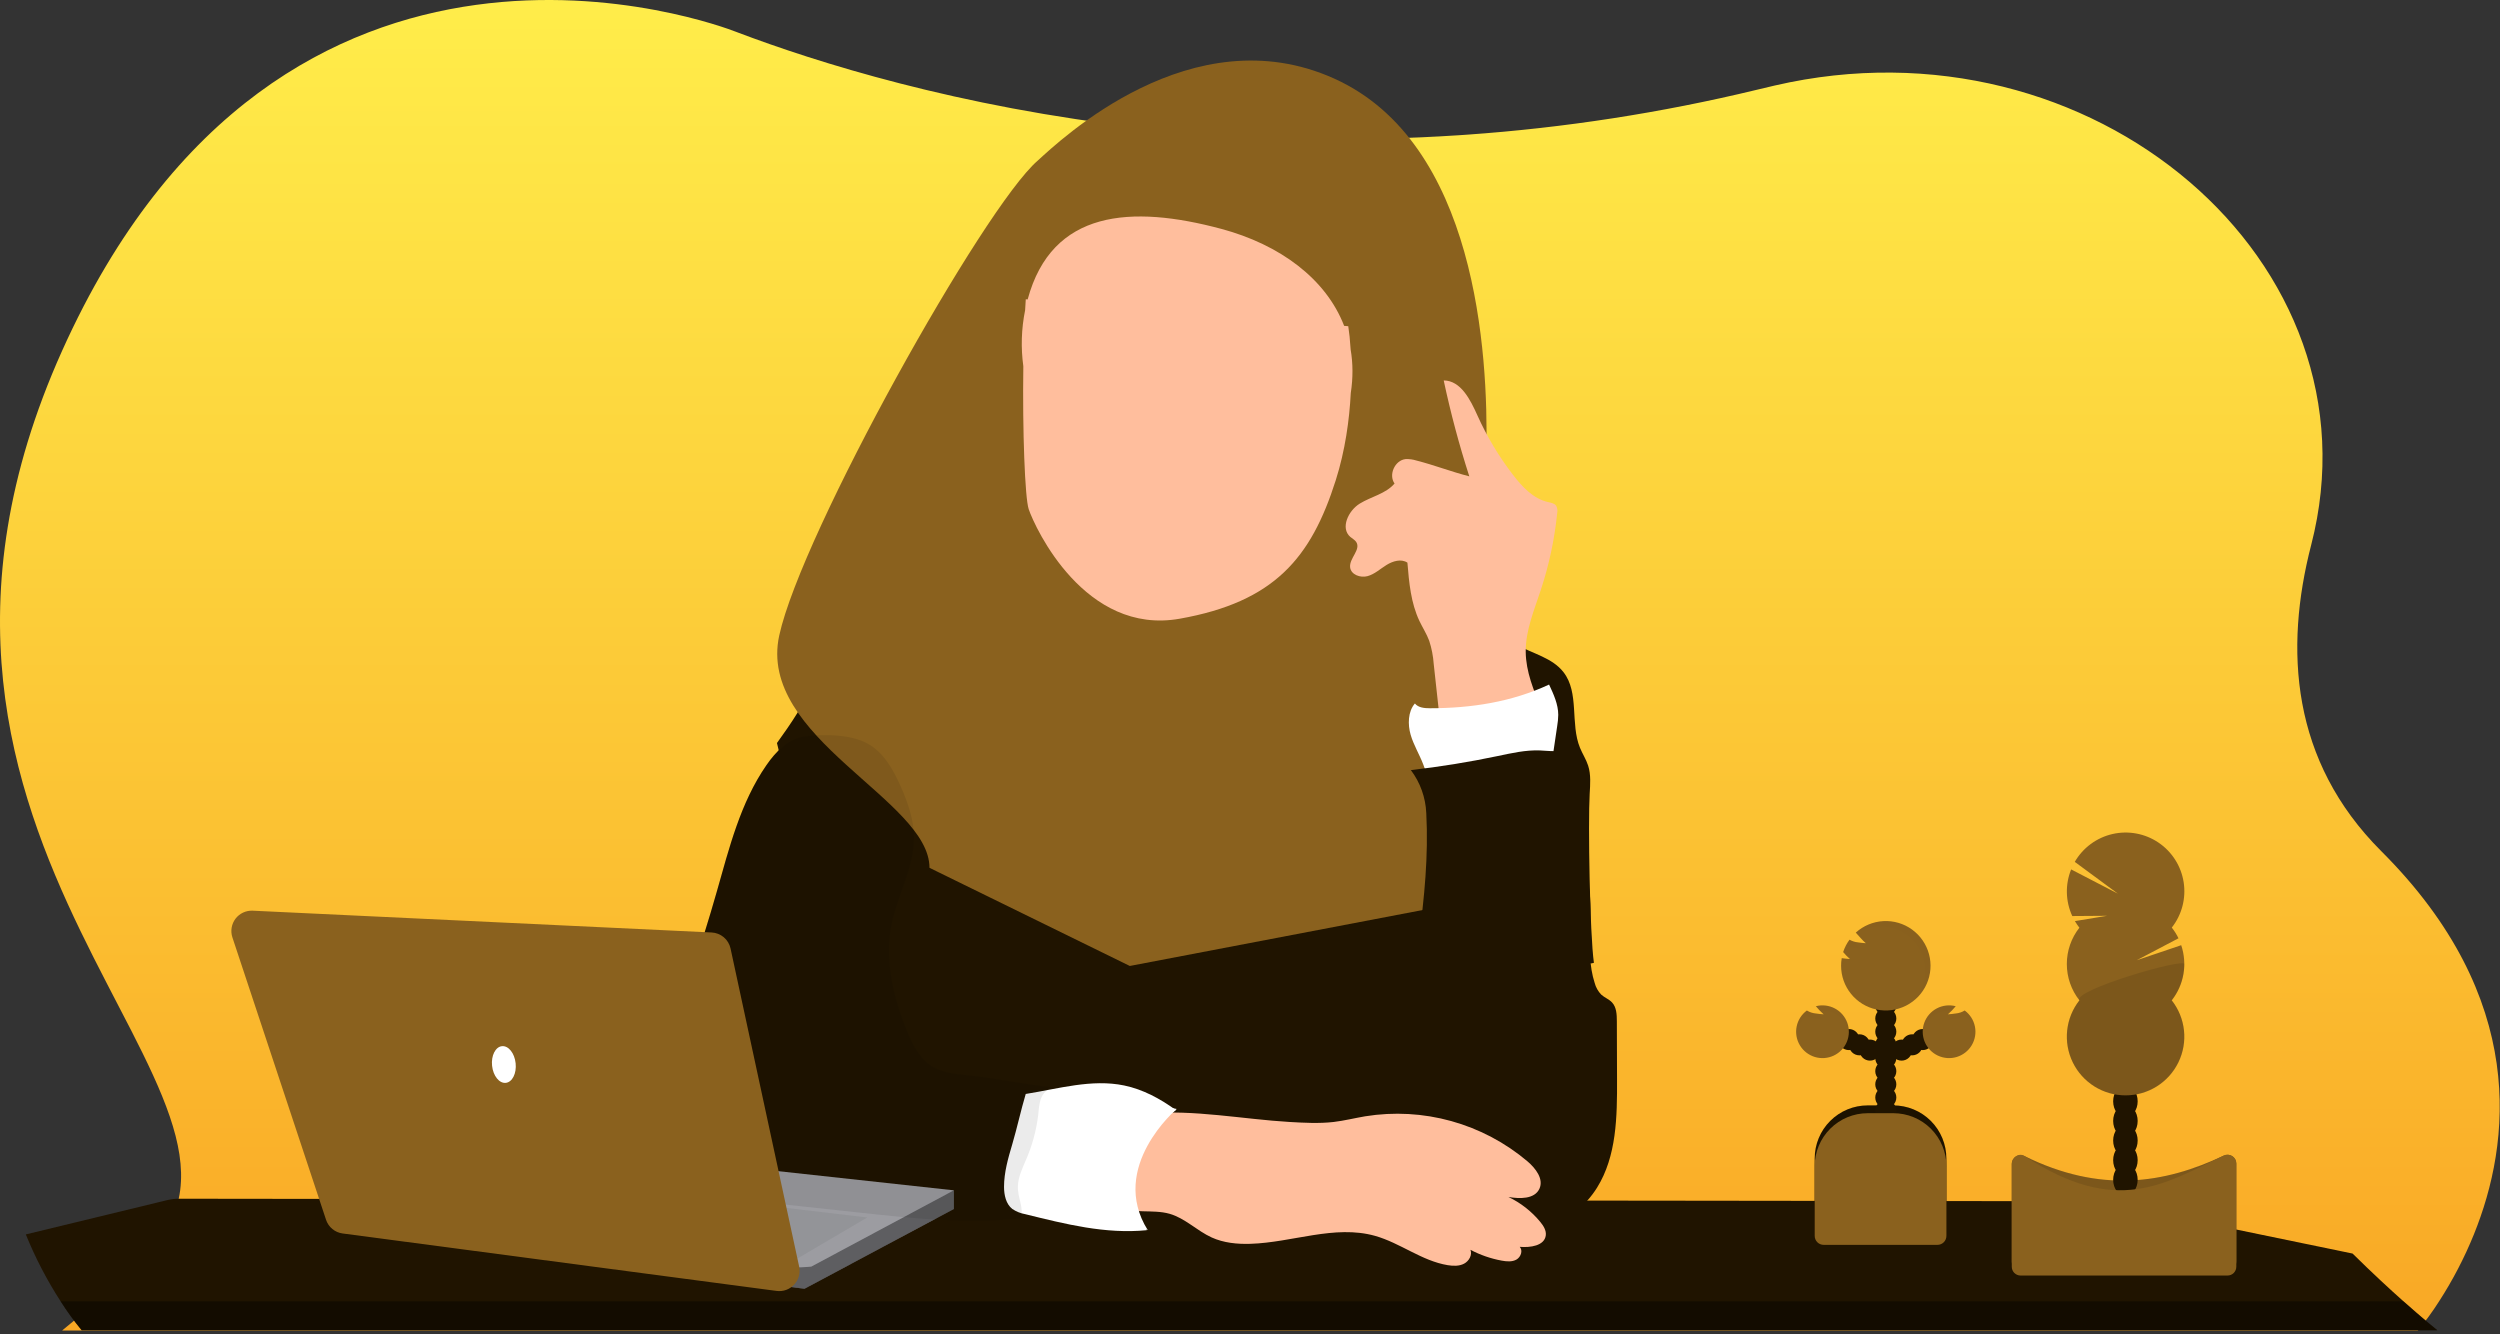 <svg width="624" height="333" viewBox="0 0 624 333" fill="none" xmlns="http://www.w3.org/2000/svg">
<rect x="0" y="0" width="624" height="333" fill="#333333" stroke="none"/>
<path d="M617.483 308.11C615.121 313.937 612.214 319.528 608.8 324.808C607.199 327.325 605.443 329.741 603.541 332.04C603.508 332.085 603.452 332.104 603.397 332.104H15.582C15.548 332.104 15.533 332.061 15.56 332.04C16.089 331.628 19.194 329.114 24.025 324.808C27.491 321.723 31.84 317.713 36.723 312.887C76.664 273.603 -40.571 212.419 15.48 87.602C70.547 -35.022 179.851 6.433 183.675 7.928C183.796 7.975 183.835 7.99 183.957 8.036C203.487 15.445 239.034 26.746 285.305 31.936C286.828 32.105 288.363 32.275 289.918 32.428C314.49 34.93 339.228 35.38 363.874 33.772C364.599 33.73 365.329 33.677 366.065 33.624C390.446 31.912 414.643 28.169 438.402 22.434C439.941 22.058 441.46 21.704 442.973 21.349C522.141 3.032 595.123 65.459 576.875 136.008C570.129 162.102 571.843 189.917 594.335 212.419C631.159 249.148 626.699 285.322 617.483 308.11Z" fill="url(#paint0_linear)"/>
<path d="M6.446 308.11C8.807 313.937 11.714 319.528 15.128 324.808C16.729 327.326 18.486 329.741 20.387 332.041H608.368C607.839 331.628 604.733 329.115 599.903 324.808C596.437 321.723 592.088 317.713 587.205 312.888L525.233 300.084C524.432 299.919 523.616 299.835 522.799 299.835L456.731 299.74H456.663L423.939 299.698H423.865L396.246 299.666H378.167H359.649L283.767 299.56H283.646H277.767H267.44H254.546H251.117L238.086 299.412H233.779L195.875 299.359H183.77H177.95L134.168 299.301H121.131L79.661 299.243L44.657 299.2C43.682 299.201 42.71 299.316 41.762 299.544L6.446 308.11Z" fill="#201400"/>
<path opacity="0.4" d="M599.903 324.808H15.128C16.729 327.325 18.486 329.741 20.387 332.04H608.368C607.85 331.601 604.744 329.088 599.903 324.808Z" fill="black"/>
<path opacity="0.1" d="M221.685 158.929V160.49L274.784 170.691C290.207 173.653 305.852 176.632 321.518 175.495C332.867 174.669 343.47 171.304 354.375 168.352C360.539 166.68 367.073 166.013 369.163 159.114C372.046 149.591 367.353 135.49 366.248 125.84C365.189 116.369 348.899 81.793 350.782 72.434L253.43 76.666C252.774 81.835 227.044 107.782 228.648 112.74C232.023 123.2 240.288 133.781 236.055 143.924C233.356 150.374 226.478 153.818 221.685 158.929Z" fill="black"/>
<path d="M321.153 132.748C320.577 136.023 320.27 139.626 321.942 142.483C324.169 146.314 329.026 147.536 333.37 148.404L348.449 151.42C349.476 151.626 350.565 151.859 351.333 152.562C352.237 153.372 352.544 154.652 352.677 155.859C353.285 161.319 351.354 166.7 349.592 171.901C346.031 182.435 343.042 193.191 338.539 203.355C334.037 213.519 327.857 223.222 319.037 230.016C310.217 236.809 298.545 240.428 287.747 237.772C278.34 235.46 270.626 228.82 263.975 221.778C258.488 215.958 253.356 209.609 250.695 202.059C248.859 196.874 248.261 191.35 247.684 185.879C246.792 177.491 245.899 169.103 245.007 160.716C244.589 156.779 244.314 152.351 246.869 149.33C247.991 148.002 249.515 147.118 251.07 146.298C256.859 143.224 262.954 140.684 268.34 136.981C273.726 133.277 278.504 128.177 280.139 121.849C281.117 118.05 280.943 113.912 282.609 110.373C284.472 106.405 288.429 103.717 292.662 102.537C296.895 101.357 301.36 101.516 305.72 102.008C310.08 102.5 326.883 103.759 328.688 108.675C329.656 111.32 325.64 116.997 324.688 119.6C323.12 123.869 321.937 128.269 321.153 132.748Z" fill="#FFBE9D"/>
<path opacity="0.1" d="M321.153 132.748C320.577 136.023 320.27 139.626 321.942 142.483C324.169 146.314 329.026 147.536 333.37 148.404L348.449 151.42C349.476 151.626 350.565 151.859 351.333 152.562C352.237 153.372 352.544 154.652 352.677 155.859C353.285 161.319 351.354 166.7 349.592 171.901C346.031 182.435 343.042 193.191 338.539 203.355C334.037 213.519 327.857 223.222 319.037 230.016C310.217 236.809 298.545 240.428 287.747 237.772C278.34 235.46 270.626 228.82 263.975 221.778C258.488 215.958 253.356 209.609 250.695 202.059C248.859 196.874 248.261 191.35 247.684 185.879C246.792 177.491 245.899 169.103 245.007 160.716C244.589 156.779 244.314 152.351 246.869 149.33C247.991 148.002 249.515 147.118 251.07 146.298C256.859 143.224 262.954 140.684 268.34 136.981C273.726 133.277 278.504 128.177 280.139 121.849C281.117 118.05 280.943 113.912 282.609 110.373C284.472 106.405 288.429 103.717 292.662 102.537C296.895 101.357 301.36 101.516 305.72 102.008C310.08 102.5 326.883 103.759 328.688 108.675C329.656 111.32 325.64 116.997 324.688 119.6C323.12 123.869 321.937 128.269 321.153 132.748Z" fill="black"/>
<path d="M284.863 190.282L276.022 171.563C271.879 162.79 267.646 153.574 268.086 143.886C268.17 141.96 268.191 139.553 266.498 138.68C265.763 138.38 264.962 138.277 264.176 138.383C254.868 138.859 245.683 140.717 236.922 143.897C235.224 144.51 233.483 145.219 232.293 146.574C231.102 147.928 230.621 149.748 230.213 151.494C228.826 157.398 227.813 163.383 227.182 169.414C225.595 184.345 226.383 199.408 227.182 214.387L229.531 260.116C229.518 260.765 229.65 261.408 229.917 262C230.499 263.058 231.811 263.412 232.991 263.613C237.536 264.391 242.181 264.232 246.785 264.058C279.165 262.83 311.714 260.947 343.883 264.873C343.738 260.114 343.814 255.353 344.11 250.587C345.385 230.011 350.719 209.937 355.957 190.001C359.009 178.361 361.967 165.663 357.052 154.695C356.329 152.963 355.29 151.381 353.988 150.029C351.898 147.981 349.047 146.902 346.221 146.129C341.348 144.804 336.3 144.233 331.253 144.436L297.894 217.064C296.371 220.387 295.117 223.884 293.598 227.164C292.233 221.498 293.873 214.858 292.233 208.715C290.466 202.34 287.683 196.239 284.863 190.282Z" fill="#201400"/>
<path d="M288.349 240.254C282.381 240.629 276.582 237.571 272.477 233.249C268.371 228.926 265.662 223.445 263.371 217.905C260.078 210.009 257.46 201.848 255.546 193.509C253.959 186.419 252.832 179.081 253.927 171.896C255.44 161.975 261.054 152.96 262.011 142.97C262.175 141.224 262.07 139.182 260.667 138.129C259.8 137.478 258.657 137.388 257.578 137.325C247.599 136.732 236.636 136.844 228.906 143.177C226.552 145.103 224.642 147.51 222.34 149.494C216.859 154.256 209.113 156.679 205.595 163.002C204.367 165.203 203.78 167.695 202.923 170.065C200.902 175.673 197.404 180.604 193.928 185.456C197.299 199.678 201.171 213.911 204.542 228.132C206.515 236.476 208.505 244.852 211.605 252.841C213.637 258.079 216.192 263.423 215.568 269.031C215.319 271.237 214.584 273.348 213.944 275.475C211.699 282.94 210.648 290.713 210.827 298.506L361.797 298.877C354.565 288.507 352.443 275.787 353.179 263.169C353.533 257.121 354.898 251.037 357.94 245.804C362.734 237.603 371.168 232.259 379.479 227.683C385.299 224.508 391.548 242.37 397.839 240.323C396.823 233.138 396.357 205.403 396.781 198.17C396.918 195.8 397.13 193.366 396.4 191.102C395.902 189.551 394.987 188.165 394.368 186.657C391.887 180.62 394.252 172.901 390.241 167.763C387.469 164.192 382.606 163.176 378.654 160.975C374.596 158.711 371.459 155.155 367.924 152.118C360.989 146.23 352.515 142.446 343.502 141.214C340.872 145.361 339.274 150.078 338.84 154.97C338.57 158.044 338.766 161.16 338.338 164.219C337.75 168.361 336.036 172.25 334.338 176.081C327.264 192.054 320.163 208.075 311.201 223.074C308.666 227.307 305.91 231.54 302.238 234.836C298.566 238.132 293.28 240.487 288.349 240.254Z" fill="#201400"/>
<g opacity="0.1">
<path opacity="0.1" d="M350.898 135.585C350.877 134.093 350.877 132.586 350.898 131.066C351.057 117.4 351.226 103.607 354.327 90.295C355.019 87.704 355.56 85.076 355.946 82.422C356.054 83.333 356.102 84.25 356.089 85.168C356.025 88.522 355.089 91.787 354.327 95.056C351.242 108.289 351.052 121.998 350.898 135.585Z" fill="black"/>
<path opacity="0.1" d="M240.267 99.717C239.572 96.626 239.34 93.449 239.579 90.289C239.683 91.861 239.913 93.421 240.267 94.956C241.611 100.776 244.769 106.019 245.944 111.855C246.45 114.429 246.592 117.061 246.367 119.675C246.283 118.648 246.141 117.627 245.944 116.616C244.769 110.781 241.611 105.516 240.267 99.717Z" fill="black"/>
<path opacity="0.1" d="M258.001 86.877C257.743 86.125 257.603 85.338 257.588 84.544C257.588 82.528 258.519 80.639 259.445 78.851C265.107 67.888 272.143 56.163 283.931 52.449C287.159 51.433 290.73 51.021 293.36 48.888C294.037 48.306 294.59 47.594 294.988 46.794C295.386 45.995 295.62 45.124 295.677 44.232C301.413 54.761 311.264 62.814 321.941 68.47C326.174 70.719 330.761 72.787 333.65 76.618C336.364 80.216 337.152 84.898 336.682 89.427C336.415 86.52 335.367 83.74 333.65 81.38C330.761 77.549 326.179 75.48 321.941 73.232C311.264 67.576 301.413 59.523 295.677 48.994C295.62 49.886 295.386 50.756 294.988 51.556C294.59 52.355 294.037 53.067 293.36 53.65C290.714 55.767 287.159 56.195 283.931 57.211C272.165 60.915 265.107 72.65 259.445 83.612C258.871 84.657 258.388 85.749 258.001 86.877Z" fill="black"/>
<path opacity="0.1" d="M254.884 142.68C259.963 137.918 262.762 131.251 264.889 124.627C266.165 120.906 267.017 117.053 267.429 113.141C267.921 118.574 266.572 124.135 264.889 129.389C262.773 136.013 259.963 142.69 254.884 147.441C249.805 152.193 241.927 154.552 235.678 151.484C236.429 150.198 237.175 148.891 237.916 147.574C243.72 149.209 250.387 146.881 254.884 142.68Z" fill="black"/>
<path opacity="0.1" d="M320.133 141.871C321.154 150.034 326.148 159.913 334.28 163.14C339.926 165.378 347.963 162.807 354.095 161.383C354.623 162.868 355.226 164.325 355.904 165.748C349.619 166.997 340.503 170.367 334.28 167.902C326.148 164.674 321.154 154.796 320.133 146.632C319.922 144.59 319.883 142.533 320.016 140.484C320.048 140.945 320.096 141.41 320.133 141.871Z" fill="black"/>
</g>
<path d="M200.828 183.812C196.77 184.341 193.622 187.616 191.304 190.981C184.802 200.346 181.998 211.7 178.876 222.668C174.996 236.308 170.433 249.733 165.188 262.942C164.059 265.993 162.686 268.948 161.083 271.778C159.776 273.963 158.189 276.064 157.612 278.545C156.215 284.545 161.162 290.185 166.321 293.529C169.07 295.382 172.073 296.829 175.236 297.825C178.315 298.746 181.527 299.095 184.717 299.444L214.087 302.619C227.605 304.09 241.245 305.56 254.768 304.142C255.62 301.18 253.948 299.084 254.07 296C254.155 293.793 255.128 291.741 255.996 289.709C257.596 286.09 258.653 282.256 259.133 278.328C259.287 276.884 259.34 275.402 259.89 274.058C260.44 272.715 261.62 271.508 263.064 271.413C255.128 270.625 249.102 269.127 241.165 268.334C238.218 268.037 235.155 267.704 232.642 266.138C229.526 264.196 227.78 260.694 226.393 257.297C222.96 248.884 220.748 239.615 222.552 230.705C224.034 223.398 228.166 216.594 228.145 209.139C228.145 204.7 226.631 200.399 224.843 196.335C222.949 192.039 220.478 187.648 216.319 185.468C212.161 183.288 205.521 183.177 200.828 183.812Z" fill="#201400"/>
<path d="M472.584 275.908H466.177C462.669 275.908 459.305 277.302 456.824 279.782C454.343 282.263 452.95 285.627 452.95 289.135V308.77H485.812V289.135C485.812 287.398 485.469 285.678 484.805 284.074C484.14 282.469 483.166 281.011 481.937 279.782C480.709 278.554 479.251 277.58 477.646 276.915C476.041 276.25 474.321 275.908 472.584 275.908Z" fill="#201400"/>
<path opacity="0.1" d="M472.584 275.908H466.177C462.669 275.908 459.305 277.302 456.824 279.782C454.343 282.263 452.95 285.627 452.95 289.135V308.77H485.812V289.135C485.812 287.398 485.469 285.678 484.805 284.074C484.14 282.469 483.166 281.011 481.937 279.782C480.709 278.554 479.251 277.58 477.646 276.915C476.041 276.25 474.321 275.908 472.584 275.908Z" fill="black"/>
<path d="M470.695 283.136C469.242 283.136 468.065 281.959 468.065 280.507C468.065 279.054 469.242 277.877 470.695 277.877C472.147 277.877 473.324 279.054 473.324 280.507C473.324 281.959 472.147 283.136 470.695 283.136Z" fill="#201400"/>
<path d="M470.695 279.851C469.242 279.851 468.065 278.674 468.065 277.221C468.065 275.769 469.242 274.592 470.695 274.592C472.147 274.592 473.324 275.769 473.324 277.221C473.324 278.674 472.147 279.851 470.695 279.851Z" fill="#201400"/>
<path d="M470.695 276.566C469.242 276.566 468.065 275.388 468.065 273.936C468.065 272.484 469.242 271.307 470.695 271.307C472.147 271.307 473.324 272.484 473.324 273.936C473.324 275.388 472.147 276.566 470.695 276.566Z" fill="#201400"/>
<path d="M470.695 273.28C469.242 273.28 468.065 272.102 468.065 270.65C468.065 269.198 469.242 268.021 470.695 268.021C472.147 268.021 473.324 269.198 473.324 270.65C473.324 272.102 472.147 273.28 470.695 273.28Z" fill="#201400"/>
<path d="M470.695 269.994C469.242 269.994 468.065 268.816 468.065 267.364C468.065 265.912 469.242 264.734 470.695 264.734C472.147 264.734 473.324 265.912 473.324 267.364C473.324 268.816 472.147 269.994 470.695 269.994Z" fill="#201400"/>
<path d="M470.695 266.708C469.242 266.708 468.065 265.531 468.065 264.079C468.065 262.627 469.242 261.449 470.695 261.449C472.147 261.449 473.324 262.627 473.324 264.079C473.324 265.531 472.147 266.708 470.695 266.708Z" fill="#201400"/>
<path d="M470.695 263.417C469.242 263.417 468.065 262.24 468.065 260.788C468.065 259.336 469.242 258.158 470.695 258.158C472.147 258.158 473.324 259.336 473.324 260.788C473.324 262.24 472.147 263.417 470.695 263.417Z" fill="#201400"/>
<path d="M466.747 264.735C465.295 264.735 464.118 263.557 464.118 262.105C464.118 260.653 465.295 259.476 466.747 259.476C468.2 259.476 469.377 260.653 469.377 262.105C469.377 263.557 468.2 264.735 466.747 264.735Z" fill="#201400"/>
<path d="M464.118 263.417C462.665 263.417 461.488 262.24 461.488 260.788C461.488 259.336 462.665 258.158 464.118 258.158C465.57 258.158 466.747 259.336 466.747 260.788C466.747 262.24 465.57 263.417 464.118 263.417Z" fill="#201400"/>
<path d="M461.489 262.105C460.036 262.105 458.859 260.928 458.859 259.475C458.859 258.023 460.036 256.846 461.489 256.846C462.941 256.846 464.118 258.023 464.118 259.475C464.118 260.928 462.941 262.105 461.489 262.105Z" fill="#201400"/>
<path d="M470.695 260.132C469.242 260.132 468.065 258.955 468.065 257.503C468.065 256.05 469.242 254.873 470.695 254.873C472.147 254.873 473.324 256.05 473.324 257.503C473.324 258.955 472.147 260.132 470.695 260.132Z" fill="#201400"/>
<path d="M470.695 256.846C469.242 256.846 468.065 255.669 468.065 254.216C468.065 252.764 469.242 251.587 470.695 251.587C472.147 251.587 473.324 252.764 473.324 254.216C473.324 255.669 472.147 256.846 470.695 256.846Z" fill="#201400"/>
<path d="M470.695 253.56C469.242 253.56 468.065 252.383 468.065 250.93C468.065 249.478 469.242 248.301 470.695 248.301C472.147 248.301 473.324 249.478 473.324 250.93C473.324 252.383 472.147 253.56 470.695 253.56Z" fill="#201400"/>
<path d="M470.695 250.275C469.242 250.275 468.065 249.097 468.065 247.645C468.065 246.193 469.242 245.016 470.695 245.016C472.147 245.016 473.324 246.193 473.324 247.645C473.324 249.097 472.147 250.275 470.695 250.275Z" fill="#201400"/>
<path d="M459.774 239.163C460.43 239.259 461.086 239.327 461.742 239.37C461.132 238.838 460.566 238.257 460.049 237.634C460.413 236.529 460.949 235.489 461.636 234.55C462.288 234.916 463.009 235.143 463.753 235.216C464.403 235.312 465.059 235.38 465.716 235.428C464.853 234.724 464.049 233.666 463.202 232.783C465.099 231.064 467.529 230.049 470.085 229.908C472.641 229.767 475.168 230.508 477.242 232.008C479.316 233.509 480.812 235.676 481.478 238.148C482.145 240.619 481.942 243.245 480.903 245.584C479.864 247.924 478.053 249.835 475.773 250.999C473.493 252.162 470.882 252.506 468.378 251.974C465.874 251.442 463.629 250.065 462.02 248.075C460.41 246.085 459.533 243.602 459.536 241.042C459.536 240.398 459.592 239.755 459.705 239.121L459.774 239.163Z" fill="#8A611E"/>
<path d="M451.007 252.227C451.677 252.64 452.434 252.892 453.218 252.963C453.869 253.058 454.525 253.132 455.181 253.174C454.484 252.549 453.833 251.874 453.234 251.153C454.82 250.74 456.502 250.933 457.953 251.694C459.404 252.455 460.518 253.73 461.079 255.27C461.64 256.809 461.606 258.503 460.985 260.019C460.363 261.535 459.199 262.764 457.719 263.467C456.239 264.17 454.55 264.296 452.982 263.82C451.415 263.344 450.081 262.301 449.242 260.893C448.403 259.486 448.118 257.817 448.445 256.211C448.771 254.605 449.685 253.179 451.007 252.212V252.227Z" fill="#8A611E"/>
<path d="M474.636 264.735C473.184 264.735 472.006 263.557 472.006 262.105C472.006 260.653 473.184 259.476 474.636 259.476C476.088 259.476 477.266 260.653 477.266 262.105C477.266 263.557 476.088 264.735 474.636 264.735Z" fill="#201400"/>
<path d="M477.266 263.417C475.814 263.417 474.636 262.24 474.636 260.788C474.636 259.336 475.814 258.158 477.266 258.158C478.718 258.158 479.896 259.336 479.896 260.788C479.896 262.24 478.718 263.417 477.266 263.417Z" fill="#201400"/>
<path d="M479.896 262.105C478.444 262.105 477.266 260.928 477.266 259.475C477.266 258.023 478.444 256.846 479.896 256.846C481.348 256.846 482.525 258.023 482.525 259.475C482.525 260.928 481.348 262.105 479.896 262.105Z" fill="#201400"/>
<path d="M490.376 252.227C489.706 252.64 488.949 252.892 488.165 252.963C487.514 253.058 486.858 253.132 486.202 253.174C486.901 252.55 487.551 251.875 488.149 251.153C486.564 250.74 484.881 250.933 483.43 251.694C481.979 252.455 480.865 253.73 480.304 255.27C479.743 256.809 479.777 258.503 480.398 260.019C481.02 261.535 482.184 262.764 483.664 263.467C485.144 264.17 486.833 264.296 488.401 263.82C489.968 263.344 491.302 262.301 492.141 260.893C492.981 259.486 493.265 257.817 492.938 256.211C492.612 254.605 491.698 253.179 490.376 252.212V252.227Z" fill="#8A611E"/>
<path d="M472.583 277.856H466.176C462.668 277.856 459.303 279.25 456.823 281.731C454.342 284.211 452.949 287.576 452.949 291.084V308.475C452.949 309.07 453.185 309.64 453.606 310.061C454.026 310.482 454.597 310.718 455.192 310.718H483.583C484.178 310.718 484.748 310.482 485.169 310.061C485.59 309.64 485.826 309.07 485.826 308.475V291.084C485.826 289.345 485.484 287.624 484.818 286.018C484.152 284.412 483.176 282.953 481.946 281.725C480.716 280.497 479.256 279.523 477.65 278.859C476.043 278.195 474.321 277.854 472.583 277.856Z" fill="#8A611E"/>
<g opacity="0.1">
<path opacity="0.1" d="M459.595 239.884C459.861 240.168 460.144 240.437 460.441 240.688C460.14 240.688 459.844 240.64 459.542 240.609C459.553 240.365 459.568 240.122 459.595 239.884Z" fill="black"/>
<path opacity="0.1" d="M464.388 236.741C463.726 236.699 463.076 236.63 462.419 236.535C461.831 236.46 461.256 236.304 460.711 236.069C460.978 235.54 461.286 235.033 461.631 234.551C461.96 234.751 462.317 234.903 462.689 235.001C463.208 235.625 463.776 236.207 464.388 236.741Z" fill="black"/>
<path opacity="0.1" d="M480.552 242.386C480.556 240.38 480.018 238.411 478.997 236.684C477.975 234.958 476.507 233.539 474.747 232.577C472.986 231.615 470.999 231.146 468.995 231.219C466.99 231.291 465.042 231.903 463.356 232.99L463.187 232.81C464.287 231.831 465.571 231.079 466.963 230.598C468.355 230.117 469.828 229.917 471.299 230.008C472.769 230.099 474.206 230.48 475.528 231.129C476.85 231.778 478.031 232.683 479.002 233.79C479.973 234.898 480.715 236.186 481.186 237.582C481.657 238.978 481.847 240.453 481.745 241.922C481.643 243.392 481.251 244.826 480.592 246.144C479.934 247.461 479.021 248.635 477.906 249.598C479.617 247.585 480.555 245.028 480.552 242.386Z" fill="black"/>
</g>
<g opacity="0.1">
<path opacity="0.1" d="M455.182 254.486C454.526 254.444 453.869 254.375 453.219 254.28C452.434 254.207 451.677 253.953 451.007 253.539C450.264 254.086 449.645 254.783 449.189 255.585C448.733 256.388 448.451 257.277 448.362 258.195C448.336 257.965 448.324 257.733 448.325 257.502C448.32 256.474 448.557 255.46 449.016 254.541C449.476 253.622 450.145 252.824 450.97 252.211C451.641 252.623 452.398 252.875 453.182 252.946L453.711 253.015C454.162 253.543 454.654 254.035 455.182 254.486Z" fill="black"/>
<path opacity="0.1" d="M454.917 252.243C454.698 252.245 454.478 252.261 454.261 252.29C453.917 251.925 453.578 251.534 453.235 251.153C454.207 250.893 455.227 250.861 456.214 251.058C457.201 251.255 458.13 251.677 458.928 252.291C459.726 252.905 460.372 253.694 460.816 254.598C461.26 255.502 461.49 256.495 461.488 257.502C461.488 257.724 461.488 257.941 461.457 258.158C461.294 256.537 460.535 255.034 459.326 253.941C458.118 252.848 456.546 252.243 454.917 252.243Z" fill="black"/>
</g>
<g opacity="0.1">
<path opacity="0.1" d="M486.202 254.486C486.858 254.444 487.514 254.375 488.164 254.28C488.949 254.207 489.706 253.953 490.376 253.539C491.119 254.086 491.738 254.783 492.194 255.585C492.65 256.388 492.932 257.277 493.021 258.195C493.047 257.965 493.06 257.733 493.059 257.502C493.064 256.474 492.827 255.46 492.367 254.541C491.908 253.622 491.238 252.824 490.413 252.211C489.743 252.623 488.986 252.875 488.201 252.946L487.672 253.015C487.224 253.545 486.732 254.037 486.202 254.486Z" fill="black"/>
<path opacity="0.1" d="M486.466 252.243C486.687 252.246 486.908 252.261 487.127 252.29C487.466 251.925 487.805 251.534 488.148 251.153C487.176 250.893 486.156 250.861 485.169 251.058C484.182 251.255 483.253 251.677 482.455 252.291C481.657 252.905 481.011 253.694 480.567 254.598C480.123 255.502 479.893 256.495 479.895 257.502C479.895 257.724 479.895 257.941 479.926 258.158C480.089 256.537 480.848 255.034 482.057 253.941C483.265 252.848 484.837 252.243 486.466 252.243Z" fill="black"/>
</g>
<path d="M504.297 317.078H555.989C556.571 317.078 557.13 316.846 557.541 316.435C557.953 316.023 558.185 315.464 558.185 314.882V290.417C558.185 290.046 558.091 289.682 557.912 289.357C557.734 289.033 557.476 288.759 557.162 288.561C556.849 288.363 556.491 288.247 556.121 288.225C555.751 288.202 555.382 288.274 555.047 288.433C540.196 295.48 524.196 297.898 505.313 288.544C504.978 288.379 504.607 288.302 504.234 288.32C503.861 288.337 503.499 288.45 503.182 288.646C502.864 288.842 502.602 289.116 502.419 289.442C502.237 289.767 502.14 290.134 502.138 290.507V314.845C502.133 315.133 502.185 315.42 502.291 315.688C502.397 315.956 502.555 316.201 502.755 316.409C502.956 316.616 503.195 316.782 503.459 316.897C503.724 317.011 504.009 317.073 504.297 317.078Z" fill="#8A611E"/>
<path opacity="0.1" d="M504.297 317.078H555.989C556.571 317.078 557.13 316.846 557.541 316.435C557.953 316.023 558.185 315.464 558.185 314.882V290.417C558.185 290.046 558.091 289.682 557.912 289.357C557.734 289.033 557.476 288.759 557.162 288.561C556.849 288.363 556.491 288.247 556.121 288.225C555.751 288.202 555.382 288.274 555.047 288.433C540.196 295.48 524.196 297.898 505.313 288.544C504.978 288.379 504.607 288.302 504.234 288.32C503.861 288.337 503.499 288.45 503.182 288.646C502.864 288.842 502.602 289.116 502.419 289.442C502.237 289.767 502.14 290.134 502.138 290.507V314.845C502.133 315.133 502.185 315.42 502.291 315.688C502.397 315.956 502.555 316.201 502.755 316.409C502.956 316.616 503.195 316.782 503.459 316.897C503.724 317.011 504.009 317.073 504.297 317.078Z" fill="black"/>
<path d="M530.503 298.481C528.814 298.481 527.445 296.688 527.445 294.476C527.445 292.264 528.814 290.471 530.503 290.471C532.192 290.471 533.562 292.264 533.562 294.476C533.562 296.688 532.192 298.481 530.503 298.481Z" fill="#201400"/>
<path d="M530.503 293.587C528.814 293.587 527.445 291.793 527.445 289.581C527.445 287.369 528.814 285.576 530.503 285.576C532.192 285.576 533.562 287.369 533.562 289.581C533.562 291.793 532.192 293.587 530.503 293.587Z" fill="#201400"/>
<path d="M530.503 288.686C528.814 288.686 527.445 286.893 527.445 284.681C527.445 282.469 528.814 280.676 530.503 280.676C532.192 280.676 533.562 282.469 533.562 284.681C533.562 286.893 532.192 288.686 530.503 288.686Z" fill="#201400"/>
<path d="M530.503 283.794C528.814 283.794 527.445 282 527.445 279.788C527.445 277.576 528.814 275.783 530.503 275.783C532.192 275.783 533.562 277.576 533.562 279.788C533.562 282 532.192 283.794 530.503 283.794Z" fill="#201400"/>
<path d="M530.503 278.893C528.814 278.893 527.445 277.1 527.445 274.888C527.445 272.676 528.814 270.883 530.503 270.883C532.192 270.883 533.562 272.676 533.562 274.888C533.562 277.1 532.192 278.893 530.503 278.893Z" fill="#201400"/>
<path d="M530.503 273.995C528.814 273.995 527.445 272.202 527.445 269.99C527.445 267.778 528.814 265.984 530.503 265.984C532.192 265.984 533.562 267.778 533.562 269.99C533.562 272.202 532.192 273.995 530.503 273.995Z" fill="#201400"/>
<path d="M530.503 269.1C528.814 269.1 527.445 267.307 527.445 265.095C527.445 262.883 528.814 261.09 530.503 261.09C532.192 261.09 533.562 262.883 533.562 265.095C533.562 267.307 532.192 269.1 530.503 269.1Z" fill="#201400"/>
<path d="M519.032 231.583C518.617 231.049 518.237 230.489 517.895 229.906L525.937 228.583L517.239 228.646C516.399 226.828 515.941 224.857 515.893 222.855C515.845 220.853 516.207 218.863 516.958 217.006L528.625 223.059L517.863 215.123C518.871 213.38 520.226 211.864 521.846 210.668C523.465 209.472 525.313 208.623 527.275 208.172C529.237 207.722 531.271 207.681 533.25 208.051C535.228 208.421 537.11 209.194 538.776 210.323C540.443 211.452 541.859 212.912 542.937 214.612C544.015 216.312 544.731 218.216 545.041 220.205C545.351 222.194 545.248 224.226 544.738 226.173C544.229 228.121 543.324 229.942 542.079 231.525C542.733 232.351 543.294 233.247 543.751 234.196L533.318 239.678L544.428 235.921C545.207 238.23 545.399 240.697 544.986 243.099C544.573 245.5 543.569 247.761 542.063 249.678C543.764 251.84 544.822 254.438 545.117 257.173C545.411 259.909 544.93 262.672 543.728 265.147C542.525 267.622 540.651 269.708 538.319 271.168C535.987 272.628 533.291 273.402 530.54 273.402C527.788 273.402 525.093 272.628 522.76 271.168C520.428 269.708 518.554 267.622 517.352 265.147C516.15 262.672 515.669 259.909 515.963 257.173C516.257 254.438 517.315 251.84 519.016 249.678C516.984 247.094 515.879 243.902 515.879 240.614C515.879 237.327 516.984 234.135 519.016 231.551L519.032 231.583Z" fill="#8A611E"/>
<path opacity="0.1" d="M545.227 240.646C545.231 243.934 544.126 247.127 542.089 249.709C543.79 251.872 544.848 254.469 545.142 257.205C545.437 259.94 544.955 262.703 543.753 265.178C542.551 267.653 540.677 269.74 538.345 271.2C536.013 272.66 533.317 273.434 530.566 273.434C527.814 273.434 525.118 272.66 522.786 271.2C520.454 269.74 518.58 267.653 517.378 265.178C516.176 262.703 515.694 259.94 515.989 257.205C516.283 254.469 517.341 251.872 519.042 249.709C517.079 247.217 545.227 239 545.227 240.646Z" fill="black"/>
<path d="M504.297 318.374H555.989C556.571 318.374 557.13 318.143 557.541 317.731C557.953 317.319 558.185 316.761 558.185 316.178V290.417C558.185 290.046 558.091 289.682 557.912 289.357C557.734 289.033 557.476 288.759 557.162 288.561C556.849 288.363 556.491 288.247 556.121 288.225C555.751 288.202 555.382 288.274 555.047 288.433C540.196 295.48 528.418 303.697 505.313 288.544C503.942 287.645 502.138 288.872 502.138 290.507V316.168C502.135 316.746 502.36 317.301 502.764 317.714C503.169 318.127 503.719 318.364 504.297 318.374Z" fill="#8A611E"/>
<path d="M120.719 311.089L196.981 321.179L200.796 321.681L238.081 301.766V297.105L121.565 284.396L120.719 311.089Z" fill="#9C9CA1"/>
<path d="M216.474 303.882L133.856 294.142L134.703 309.395L199.056 314.115L216.474 303.882Z" fill="#939498"/>
<path opacity="0.4" d="M196.982 316.168V321.173L200.797 321.702L238.087 301.766V297.104L202.495 316.152C202.495 316.152 197.829 316.591 196.982 316.168Z" fill="black"/>
<path d="M194.499 158.604C200.099 133.004 245.5 51.771 259 40.104C264.5 35.104 297.5 3.603 333 19.603C368.5 35.603 371.5 88.104 371 112.604C370.6 132.204 383.5 210.604 371 224.104L282 241.104L231.999 216.604C231.999 199.604 188.899 184.204 194.499 158.604Z" fill="#8A611E"/>
<path d="M384.744 176.938C382.824 172.378 380.871 167.669 380.818 162.722C380.76 157.373 382.935 152.293 384.596 147.214C386.651 141 388.018 134.579 388.675 128.066C388.812 127.443 388.718 126.79 388.411 126.23C387.972 125.611 387.125 125.484 386.379 125.32C382.718 124.484 379.951 121.527 377.665 118.548C374.119 113.948 371.125 108.947 368.745 103.649C366.993 99.75 364.623 94.993 360.348 94.956C362.069 103.04 364.202 111.031 366.739 118.897C362.269 117.754 358.02 116.093 353.549 114.95C352.674 114.674 351.757 114.552 350.84 114.591C348.163 114.871 346.523 118.495 348.078 120.691C345.893 123.252 342.258 123.94 339.401 125.696C336.544 127.453 334.491 131.802 337.031 134.008C337.528 134.437 338.158 134.738 338.518 135.288C339.745 137.183 336.74 139.357 336.989 141.6C337.19 143.436 339.544 144.294 341.327 143.807C343.11 143.32 344.502 141.987 346.089 141.008C347.676 140.029 349.75 139.421 351.29 140.436C351.703 145.415 352.147 150.489 354.301 155.023C355.089 156.679 356.099 158.23 356.734 159.949C357.342 161.824 357.718 163.766 357.856 165.732L359.777 183.293C368.94 185.129 377.157 182.383 384.744 176.938Z" fill="#FFBE9D"/>
<path d="M386.983 192.679L388.671 181.256C388.832 180.326 388.922 179.385 388.94 178.441C388.94 175.795 387.776 173.272 386.649 170.864C377.311 175.224 367.216 176.774 356.915 176.779C355.555 176.779 354.005 176.652 353.158 175.589C351.407 177.605 351.354 180.848 352.1 183.409C352.846 185.97 354.28 188.277 355.232 190.774C355.714 192.038 356.105 193.419 357.026 194.393C358.454 195.932 360.772 196.197 362.878 196.186C365.093 196.172 367.303 195.962 369.481 195.557C375.121 194.509 381.343 191.668 386.983 192.679Z" fill="white"/>
<path d="M352.153 192.214C359.402 191.389 366.602 190.225 373.756 188.722C377.264 187.987 380.803 187.167 384.38 187.309C386.708 187.405 389.21 187.87 391.258 186.717C389.263 193.505 389.142 200.658 391.528 207.319C392.94 211.288 395.094 214.986 396.131 219.071C398.29 227.615 395.327 236.933 398.025 245.324C398.31 246.42 398.871 247.426 399.655 248.244C400.48 249.001 401.607 249.393 402.369 250.213C403.49 251.419 403.559 253.234 403.565 254.879L403.612 269.456C403.644 278.736 403.522 288.577 398.623 296.439C393.036 305.434 381.274 310.095 371.036 307.36C368.314 306.663 365.764 305.415 363.544 303.693C359.989 300.868 357.724 296.783 355.507 292.804C352.862 288.042 350.217 283.175 349.365 277.815C348.762 274.022 349.1 270.149 349.534 266.334C351.926 245.17 357.116 224.187 355.999 202.944C355.832 199.061 354.491 195.319 352.153 192.214Z" fill="#201400"/>
<path d="M256.023 273.052C264.197 271.756 272.493 269.253 280.599 270.936C285.297 271.909 289.593 274.248 293.498 277.073C291.35 278.793 288.842 280.327 287.477 282.719C286.63 284.373 285.993 286.128 285.583 287.941C284.726 291.115 283.863 294.353 283.731 297.655C283.599 300.956 284.26 304.395 286.228 307.057C275.922 308.073 265.933 305.533 255.88 303.052C254.73 302.85 253.636 302.408 252.668 301.755C251.081 300.507 250.615 298.284 250.605 296.258C250.605 292.639 251.621 289.11 252.652 285.639C253.88 281.475 254.79 277.19 256.023 273.052Z" fill="white"/>
<path opacity="0.08" d="M200.828 183.812C196.77 184.341 193.622 187.616 191.304 190.981C184.802 200.346 181.998 211.7 178.876 222.668C174.996 236.308 170.433 249.733 165.188 262.942C164.059 265.993 162.686 268.948 161.083 271.778C159.776 273.963 158.189 276.064 157.612 278.545C156.215 284.545 161.162 290.185 166.321 293.529C169.07 295.382 172.073 296.829 175.236 297.825C178.315 298.746 181.527 299.095 184.717 299.444L214.087 302.619C227.605 304.09 241.245 305.56 254.768 304.142C255.62 301.18 253.948 299.084 254.07 296C254.155 293.793 255.128 291.741 255.996 289.709C257.596 286.09 258.653 282.256 259.133 278.328C259.287 276.884 259.34 275.402 259.89 274.058C260.44 272.715 261.62 271.508 263.064 271.413C255.128 270.625 249.102 269.127 241.165 268.334C238.218 268.037 235.155 267.704 232.642 266.138C229.526 264.196 227.78 260.694 226.393 257.297C222.96 248.884 220.748 239.615 222.552 230.705C224.034 223.398 228.166 216.594 228.145 209.139C228.145 204.7 226.631 200.399 224.843 196.335C222.949 192.039 220.478 187.648 216.319 185.468C212.161 183.288 205.521 183.177 200.828 183.812Z" fill="black"/>
<path d="M321.857 280.042C325.535 280.254 329.238 280.465 332.9 280.042C335.545 279.724 338.127 279.074 340.751 278.629C347.918 277.472 355.251 277.879 362.245 279.822C369.24 281.766 375.732 285.2 381.274 289.888C383.306 291.624 385.359 294.285 384.237 296.714C383.031 299.327 379.343 299.253 376.502 298.766C379.568 300.231 382.277 302.349 384.438 304.973C385.232 305.941 385.983 307.089 385.83 308.343C385.507 310.962 381.951 311.438 379.322 311.211C380.179 312.131 379.602 313.761 378.512 314.385C377.422 315.009 376.068 314.882 374.835 314.655C372.11 314.156 369.476 313.244 367.026 311.951C367.523 313.248 366.661 314.766 365.438 315.411C364.216 316.057 362.73 316.009 361.359 315.787C354.894 314.729 349.497 310.232 343.19 308.465C333.106 305.645 322.556 310.142 312.075 310.459C308.794 310.56 305.429 310.226 302.44 308.872C298.773 307.205 295.816 304.078 291.943 302.967C287.641 301.74 282.705 303.153 278.769 301.031C275.906 299.491 278.488 287.624 279.218 285.338C280.557 281.158 281.901 278.386 286.361 277.963C297.646 276.857 310.487 279.386 321.857 280.042Z" fill="#FFBE9D"/>
<path d="M293.704 276.804C293.704 276.804 276.62 291.264 286.477 307.041L267.43 300.464V286.661C267.43 286.004 274.662 276.148 274.662 276.148L283.207 274.83L293.704 276.804Z" fill="white"/>
<path fill-rule="evenodd" clip-rule="evenodd" d="M255.422 91.409C255.193 107.604 255.822 124.31 256.764 127.093C258.367 131.833 270.82 158.635 294.454 154.432C318.087 150.229 327.248 139.275 333.409 119.855C335.765 112.431 336.812 104.772 337.153 98.108C337.741 94.292 337.705 90.662 337.121 87.243C336.978 84.857 336.757 82.871 336.525 81.421L335.498 81.335C330.98 69.607 319.484 61.052 304.802 57.118C282.373 51.108 262.545 52.36 256.502 74.738L256.033 74.699C255.975 75.582 255.921 76.488 255.871 77.413C254.916 82.135 254.798 86.855 255.422 91.409Z" fill="#FFBE9D"/>
<path d="M182.341 236.725L199.463 316.115C199.635 316.909 199.614 317.734 199.401 318.519C199.188 319.304 198.789 320.026 198.238 320.624C197.687 321.222 197 321.679 196.235 321.956C195.47 322.233 194.65 322.322 193.844 322.215L85.523 307.877C84.58 307.752 83.691 307.365 82.957 306.758C82.223 306.152 81.675 305.352 81.376 304.448L58.006 233.974C57.747 233.192 57.683 232.359 57.819 231.546C57.954 230.734 58.285 229.967 58.782 229.311C59.28 228.655 59.93 228.13 60.676 227.781C61.422 227.432 62.241 227.269 63.064 227.307L177.622 232.746C178.736 232.799 179.802 233.217 180.655 233.936C181.508 234.656 182.101 235.636 182.341 236.725Z" fill="#8A611E"/>
<path d="M122.822 266.013C122.556 263.485 123.657 261.297 125.282 261.126C126.906 260.955 128.439 262.867 128.704 265.395C128.97 267.923 127.869 270.111 126.244 270.282C124.62 270.453 123.087 268.541 122.822 266.013Z" fill="white"/>
<defs>
<linearGradient id="paint0_linear" x1="319.704" y1="0.102" x2="319.704" y2="332.102" gradientUnits="userSpaceOnUse">
<stop stop-color="#FFED4A"/>
<stop offset="1" stop-color="#F9A825"/>
</linearGradient>
</defs>
</svg>
